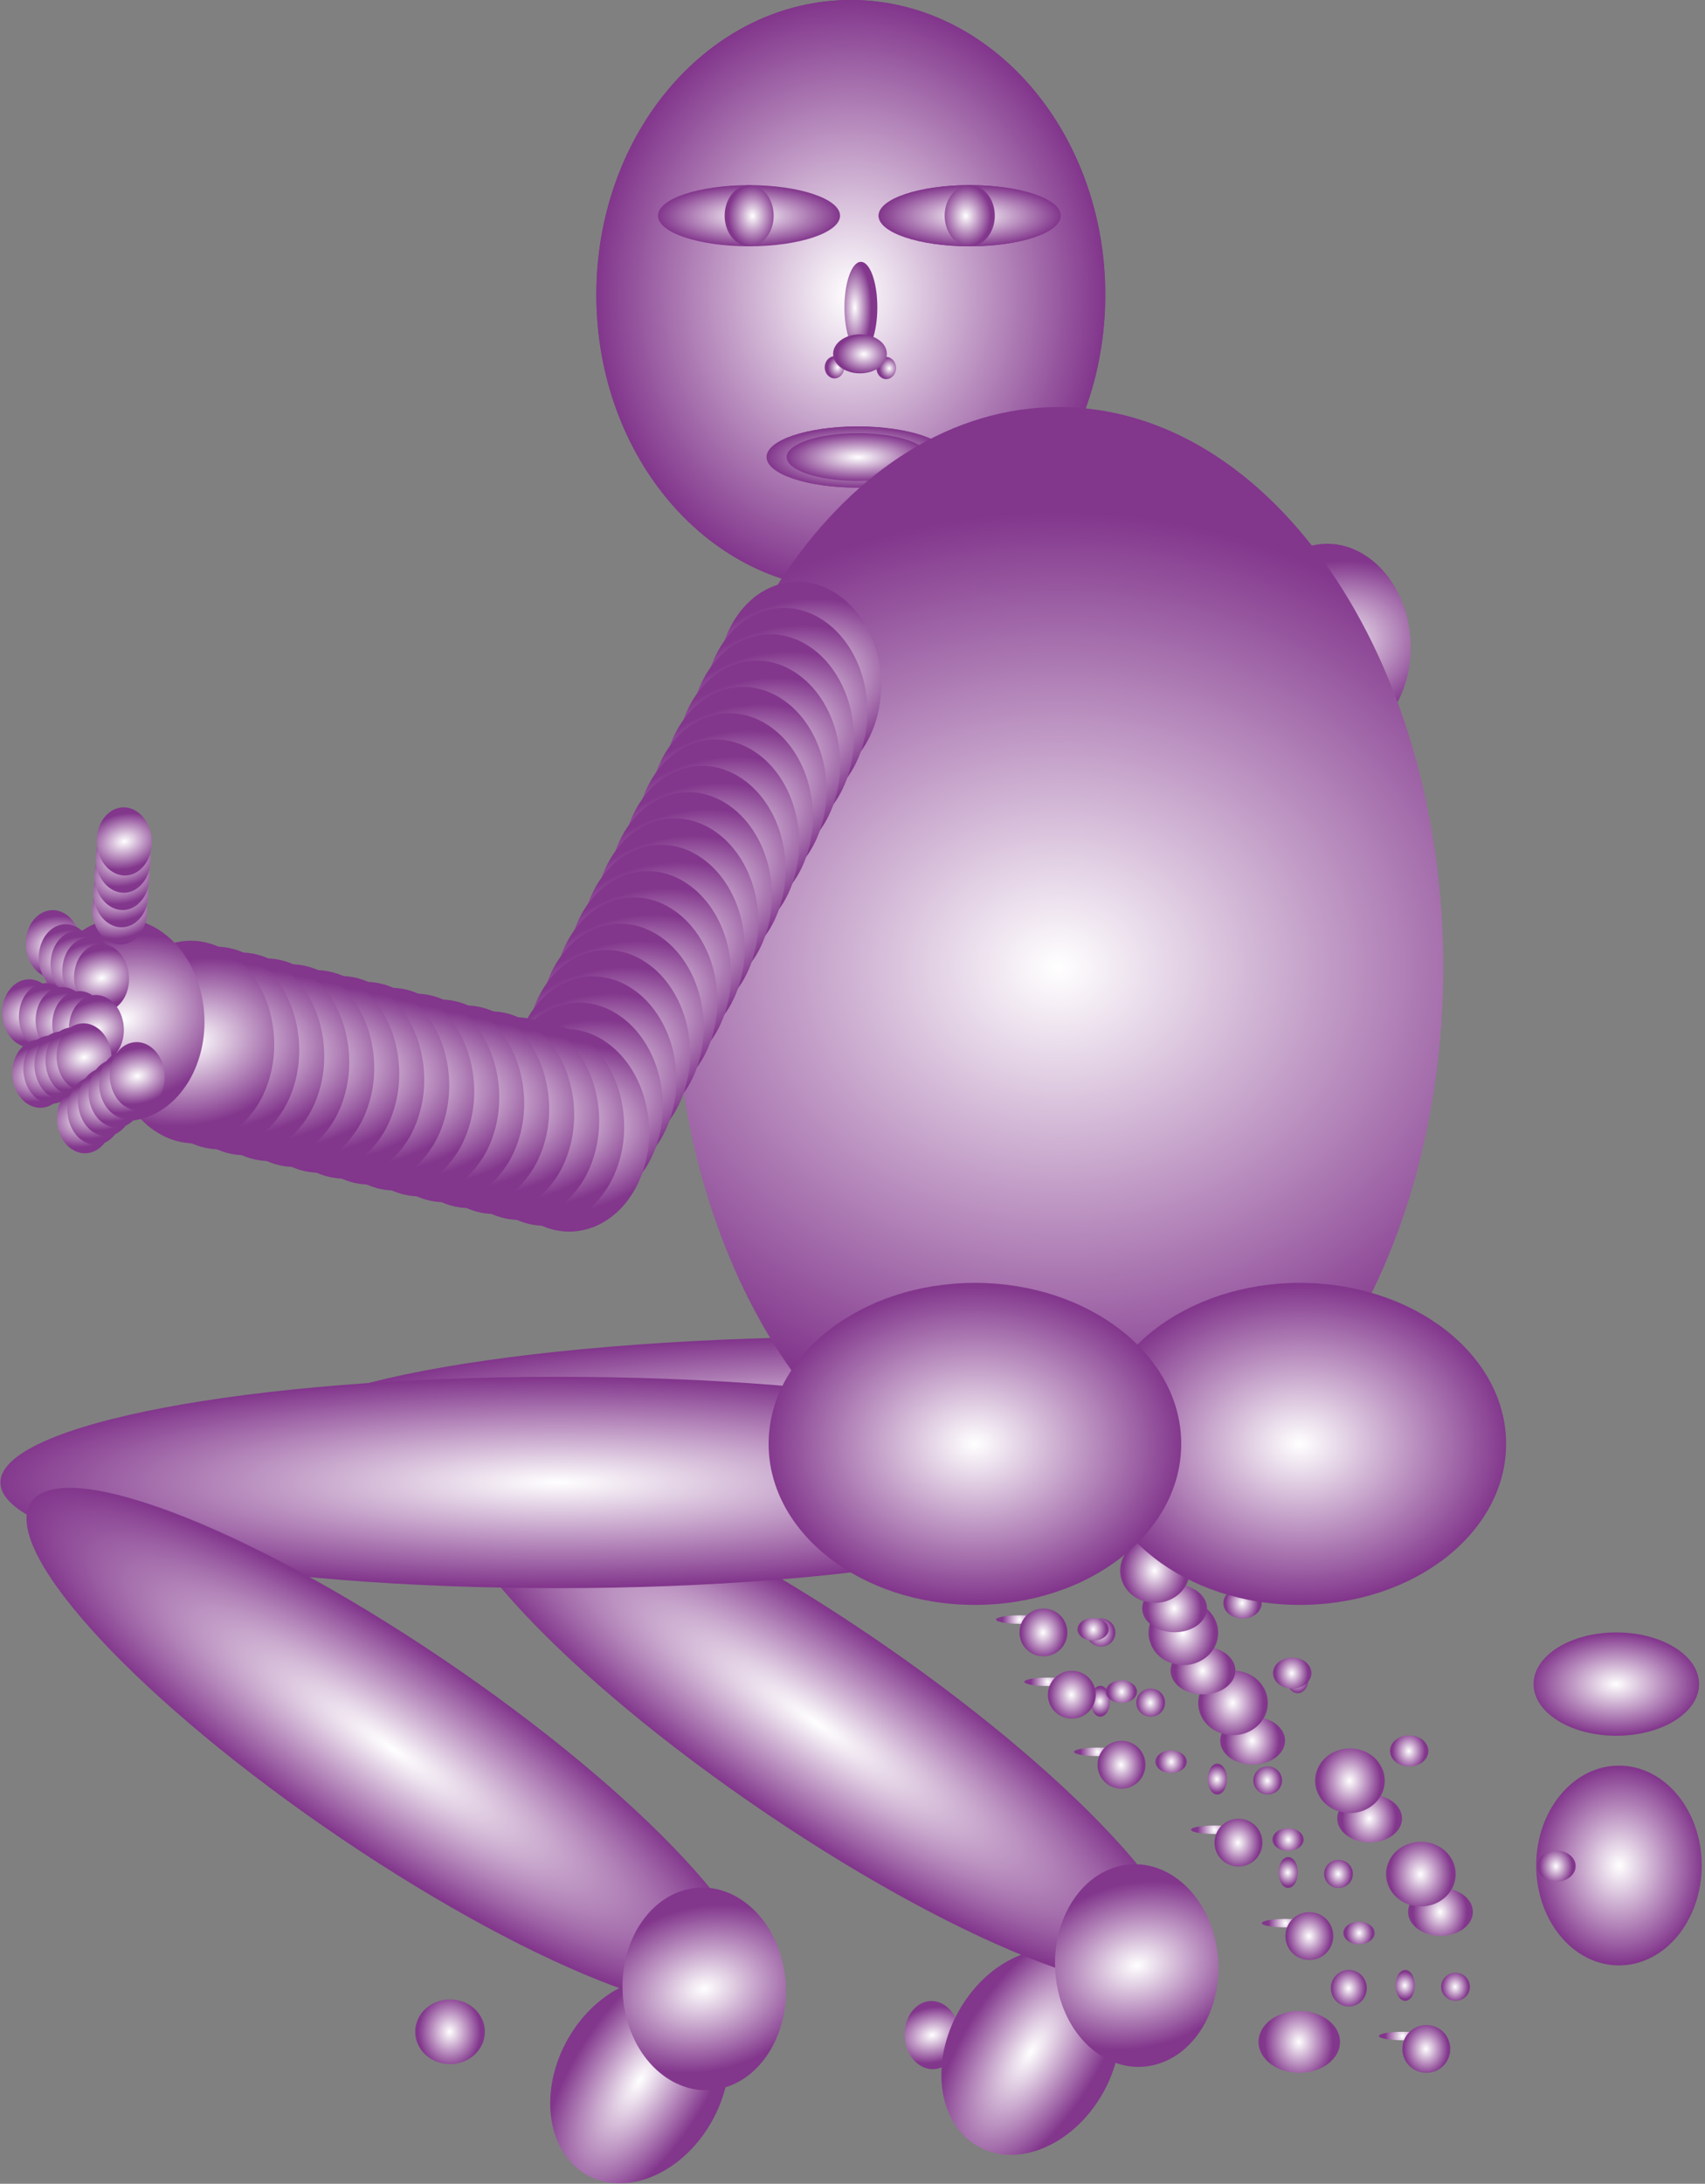 <svg width="446" height="571" viewBox="0 0 446 571" fill="none" xmlns="http://www.w3.org/2000/svg">
<rect x="0" y="0" width="446" height="571" fill="#808080" stroke="none"/>
<path d="M422.805 453.852C434.758 453.852 444.448 447.805 444.448 440.345C444.448 432.886 434.758 426.839 422.805 426.839C410.852 426.839 401.162 432.886 401.162 440.345C401.162 447.805 410.852 453.852 422.805 453.852Z" fill="url(#paint0_radial)"/>
<path d="M236.777 533.731C237.59 538.566 241.384 541.781 245.268 540.889C249.153 539.998 251.664 535.351 250.851 530.516C250.038 525.681 246.244 522.466 242.36 523.358C238.475 524.249 235.982 528.882 236.777 533.731Z" fill="url(#paint1_radial)"/>
<path d="M254.645 560.487C264.563 567.241 279.323 562 287.615 548.777C295.908 535.554 294.589 519.346 284.671 512.593C274.752 505.839 259.992 511.08 251.7 524.303C243.407 537.526 244.726 553.721 254.645 560.487Z" fill="url(#paint2_radial)"/>
<path d="M152.318 567.943C162.236 574.696 176.996 569.456 185.288 556.233C193.581 543.01 192.262 526.802 182.344 520.048C172.425 513.295 157.665 518.536 149.373 531.759C141.08 544.982 142.399 561.19 152.318 567.943Z" fill="url(#paint3_radial)"/>
<path d="M118.227 386.116C110.928 399.109 147.801 438.576 200.591 474.261C253.38 509.945 302.068 528.341 309.367 515.348C316.666 502.355 279.793 462.888 227.003 427.203C174.214 391.519 125.507 373.123 118.227 386.116Z" fill="url(#paint4_radial)"/>
<path d="M227.473 403.85C314.359 403.85 384.794 391.677 384.794 376.661C384.794 361.645 314.359 349.472 227.473 349.472C140.587 349.472 70.153 361.645 70.153 376.661C70.153 391.677 140.587 403.85 227.473 403.85Z" fill="url(#paint5_radial)"/>
<path d="M145.94 415.263C226.48 415.263 291.771 402.891 291.771 387.629C291.771 372.367 226.48 359.994 145.94 359.994C65.4 359.994 0.11 372.367 0.11 387.629C0.11 402.891 65.4 415.263 145.94 415.263Z" fill="url(#paint6_radial)"/>
<path d="M7.86 393.234C0.561 406.227 37.055 445.437 89.375 480.798C141.695 516.158 190.004 534.298 197.302 521.304C204.601 508.311 168.107 469.101 115.788 433.741C63.468 398.38 15.159 380.254 7.86 393.234Z" fill="url(#paint7_radial)"/>
<path d="M326.711 173.453C329.096 187.838 340.405 197.373 351.967 194.726C363.53 192.079 370.973 178.275 368.57 163.89C366.167 149.506 354.876 139.97 343.314 142.617C331.769 145.251 324.326 159.068 326.711 173.453Z" fill="url(#paint8_radial)"/>
<path d="M117.721 539.714C122.75 539.714 126.826 535.929 126.826 531.259C126.826 526.589 122.75 522.804 117.721 522.804C112.692 522.804 108.615 526.589 108.615 531.259C108.615 535.929 112.692 539.714 117.721 539.714Z" fill="url(#paint9_radial)"/>
<path d="M222.577 154.165C259.335 154.165 289.133 119.654 289.133 77.083C289.133 34.511 259.335 0 222.577 0C185.819 0 156.021 34.511 156.021 77.083C156.021 119.654 185.819 154.165 222.577 154.165Z" fill="url(#paint10_radial)"/>
<path d="M222.541 154.165C259.299 154.165 289.097 119.654 289.097 77.083C289.097 34.511 259.299 0 222.541 0C185.783 0 155.985 34.511 155.985 77.083C155.985 119.654 185.783 154.165 222.541 154.165Z" fill="url(#paint11_radial)"/>
<path d="M253.669 64.4C266.82 64.4 277.48 60.82 277.48 56.404C277.48 51.988 266.82 48.408 253.669 48.408C240.518 48.408 229.858 51.988 229.858 56.404C229.858 60.82 240.518 64.4 253.669 64.4Z" fill="url(#paint12_radial)"/>
<path d="M253.633 64.4C266.783 64.4 277.444 60.82 277.444 56.404C277.444 51.988 266.783 48.408 253.633 48.408C240.482 48.408 229.822 51.988 229.822 56.404C229.822 60.82 240.482 64.4 253.633 64.4Z" fill="url(#paint13_radial)"/>
<path d="M253.669 64.4C257.291 64.4 260.227 60.82 260.227 56.404C260.227 51.988 257.291 48.408 253.669 48.408C250.047 48.408 247.111 51.988 247.111 56.404C247.111 60.82 250.047 64.4 253.669 64.4Z" fill="url(#paint14_radial)"/>
<path d="M224.366 127.503C237.516 127.503 248.177 123.923 248.177 119.507C248.177 115.091 237.516 111.511 224.366 111.511C211.215 111.511 200.554 115.091 200.554 119.507C200.554 123.923 211.215 127.503 224.366 127.503Z" fill="url(#paint15_radial)"/>
<path d="M224.348 127.503C237.498 127.503 248.159 123.923 248.159 119.507C248.159 115.091 237.498 111.511 224.348 111.511C211.197 111.511 200.536 115.091 200.536 119.507C200.536 123.923 211.197 127.503 224.348 127.503Z" fill="url(#paint16_radial)"/>
<path d="M224.366 125.747C234.633 125.747 242.956 122.954 242.956 119.507C242.956 116.061 234.633 113.267 224.366 113.267C214.099 113.267 205.776 116.061 205.776 119.507C205.776 122.954 214.099 125.747 224.366 125.747Z" fill="url(#paint17_radial)"/>
<path d="M218.295 98.937C219.712 98.937 220.861 97.642 220.861 96.046C220.861 94.45 219.712 93.156 218.295 93.156C216.879 93.156 215.73 94.45 215.73 96.046C215.73 97.642 216.879 98.937 218.295 98.937Z" fill="url(#paint18_radial)"/>
<path d="M231.827 99.126C233.244 99.126 234.392 97.832 234.392 96.235C234.392 94.639 233.244 93.345 231.827 93.345C230.41 93.345 229.262 94.639 229.262 96.235C229.262 97.832 230.41 99.126 231.827 99.126Z" fill="url(#paint19_radial)"/>
<path d="M225.197 92.264C227.571 92.264 229.496 86.937 229.496 80.365C229.496 73.793 227.571 68.466 225.197 68.466C222.822 68.466 220.897 73.793 220.897 80.365C220.897 86.937 222.822 92.264 225.197 92.264Z" fill="url(#paint20_radial)"/>
<path d="M224.962 97.626C228.843 97.626 231.99 95.341 231.99 92.521C231.99 89.701 228.843 87.415 224.962 87.415C221.08 87.415 217.934 89.701 217.934 92.521C217.934 95.341 221.08 97.626 224.962 97.626Z" fill="url(#paint21_radial)"/>
<path d="M195.929 64.4C209.08 64.4 219.741 60.82 219.741 56.404C219.741 51.988 209.08 48.408 195.929 48.408C182.779 48.408 172.118 51.988 172.118 56.404C172.118 60.82 182.779 64.4 195.929 64.4Z" fill="url(#paint22_radial)"/>
<path d="M195.966 64.4C199.508 64.4 202.379 60.82 202.379 56.404C202.379 51.988 199.508 48.408 195.966 48.408C192.424 48.408 189.552 51.988 189.552 56.404C189.552 60.82 192.424 64.4 195.966 64.4Z" fill="url(#paint23_radial)"/>
<path d="M276.92 399.42C332.486 399.42 377.531 333.833 377.531 252.926C377.531 172.02 332.486 106.433 276.92 106.433C221.355 106.433 176.31 172.02 176.31 252.926C176.31 333.833 221.355 399.42 276.92 399.42Z" fill="url(#paint24_radial)"/>
<path d="M188.197 183.367C190.582 197.752 201.891 207.287 213.454 204.64C225.016 201.993 232.441 188.189 230.056 173.804C227.672 159.42 216.362 149.884 204.8 152.531C193.238 155.165 185.812 168.982 188.197 183.367Z" fill="url(#paint25_radial)"/>
<path d="M184.62 190.242C187.005 204.626 198.314 214.162 209.877 211.515C221.439 208.868 228.882 195.064 226.479 180.679C224.077 166.294 212.785 156.759 201.223 159.406C189.679 162.053 182.235 175.857 184.62 190.242Z" fill="url(#paint26_radial)"/>
<path d="M181.061 197.13C183.446 211.515 194.755 221.051 206.317 218.403C217.88 215.756 225.323 201.952 222.92 187.568C220.518 173.183 209.226 163.647 197.664 166.294C186.101 168.928 178.658 182.732 181.061 197.13Z" fill="url(#paint27_radial)"/>
<path d="M177.484 204.005C179.868 218.39 191.178 227.926 202.74 225.278C214.303 222.631 221.728 208.827 219.343 194.442C216.959 180.058 205.649 170.522 194.087 173.169C182.524 175.803 175.099 189.621 177.484 204.005Z" fill="url(#paint28_radial)"/>
<path d="M173.925 210.894C176.31 225.278 187.619 234.814 199.181 232.167C210.744 229.519 218.169 215.715 215.784 201.331C213.4 186.946 202.09 177.41 190.528 180.058C178.965 182.692 171.522 196.495 173.925 210.894Z" fill="url(#paint29_radial)"/>
<path d="M170.348 217.768C172.732 232.153 184.042 241.689 195.604 239.042C207.167 236.394 214.592 222.59 212.207 208.206C209.822 193.821 198.513 184.285 186.951 186.933C175.388 189.567 167.963 203.37 170.348 217.768Z" fill="url(#paint30_radial)"/>
<path d="M166.77 224.643C169.155 239.028 180.465 248.564 192.027 245.916C203.589 243.269 211.015 229.465 208.63 215.081C206.245 200.683 194.936 191.16 183.373 193.808C171.829 196.441 164.386 210.259 166.77 224.643Z" fill="url(#paint31_radial)"/>
<path d="M163.211 231.532C165.596 245.916 176.906 255.452 188.468 252.805C200.03 250.158 207.456 236.354 205.071 221.969C202.686 207.584 191.377 198.049 179.814 200.696C168.252 203.33 160.827 217.134 163.211 231.532Z" fill="url(#paint32_radial)"/>
<path d="M159.634 238.407C162.019 252.791 173.329 262.327 184.891 259.68C196.453 257.032 203.879 243.229 201.494 228.844C199.109 214.459 187.8 204.924 176.237 207.571C164.693 210.205 157.25 224.022 159.634 238.407Z" fill="url(#paint33_radial)"/>
<path d="M156.075 245.282C158.46 259.666 169.77 269.202 181.332 266.555C192.894 263.907 200.32 250.104 197.935 235.719C195.55 221.334 184.241 211.799 172.678 214.446C161.116 217.093 153.672 230.897 156.075 245.282Z" fill="url(#paint34_radial)"/>
<path d="M152.498 252.17C154.883 266.555 166.192 276.09 177.755 273.443C189.317 270.796 196.761 256.992 194.358 242.607C191.955 228.223 180.664 218.687 169.101 221.334C157.539 223.968 150.114 237.772 152.498 252.17Z" fill="url(#paint35_radial)"/>
<path d="M148.939 259.045C151.324 273.43 162.633 282.965 174.196 280.318C185.758 277.671 193.183 263.867 190.799 249.482C188.414 235.098 177.105 225.562 165.542 228.209C153.98 230.843 146.537 244.66 148.939 259.045Z" fill="url(#paint36_radial)"/>
<path d="M145.362 265.92C147.747 280.304 159.056 289.84 170.619 287.193C182.181 284.546 189.624 270.742 187.222 256.357C184.819 241.973 173.527 232.437 161.965 235.084C150.403 237.731 142.977 251.535 145.362 265.92Z" fill="url(#paint37_radial)"/>
<path d="M141.785 272.808C144.17 287.193 155.479 296.729 167.042 294.081C178.604 291.434 186.029 277.63 183.645 263.246C181.26 248.861 169.95 239.325 158.388 241.972C146.844 244.606 139.4 258.41 141.785 272.808Z" fill="url(#paint38_radial)"/>
<path d="M138.226 279.683C140.611 294.068 151.92 303.604 163.483 300.956C175.045 298.309 182.47 284.505 180.085 270.12C177.701 255.722 166.391 246.2 154.829 248.847C143.266 251.481 135.841 265.299 138.226 279.683Z" fill="url(#paint39_radial)"/>
<path d="M134.649 286.572C137.034 300.956 148.343 310.492 159.905 307.845C171.468 305.197 178.893 291.393 176.508 277.009C174.123 262.624 162.814 253.088 151.252 255.736C139.689 258.37 132.264 272.173 134.649 286.572Z" fill="url(#paint40_radial)"/>
<path d="M131.09 293.447C133.474 307.831 144.784 317.367 156.346 314.72C167.909 312.072 175.334 298.268 172.949 283.884C170.564 269.499 159.255 259.963 147.693 262.611C136.13 265.245 128.687 279.048 131.09 293.447Z" fill="url(#paint41_radial)"/>
<path d="M127.513 300.321C129.897 314.706 141.207 324.242 152.769 321.594C164.332 318.947 171.757 305.143 169.372 290.759C166.987 276.374 155.678 266.838 144.116 269.486C132.553 272.133 125.128 285.937 127.513 300.321Z" fill="url(#paint42_radial)"/>
<path d="M120.973 298.782C123.357 313.166 134.667 322.702 146.229 320.055C157.792 317.407 165.217 303.604 162.832 289.219C160.447 274.834 149.138 265.299 137.575 267.946C126.013 270.593 118.588 284.397 120.973 298.782Z" fill="url(#paint43_radial)"/>
<path d="M114.433 297.255C116.817 311.654 128.127 321.176 139.689 318.528C151.252 315.881 158.677 302.077 156.292 287.693C153.907 273.295 142.598 263.772 131.035 266.42C119.473 269.053 112.048 282.857 114.433 297.255Z" fill="url(#paint44_radial)"/>
<path d="M107.893 295.716C110.278 310.1 121.587 319.636 133.149 316.989C144.712 314.341 152.137 300.538 149.752 286.153C147.367 271.768 136.058 262.233 124.496 264.88C112.951 267.514 105.508 281.317 107.893 295.716Z" fill="url(#paint45_radial)"/>
<path d="M101.353 294.176C103.738 308.561 115.047 318.096 126.609 315.449C138.172 312.802 145.597 298.998 143.212 284.613C140.827 270.228 129.518 260.693 117.956 263.34C106.411 265.974 98.968 279.778 101.353 294.176Z" fill="url(#paint46_radial)"/>
<path d="M94.813 292.636C97.198 307.021 108.507 316.556 120.069 313.909C131.632 311.262 139.075 297.458 136.672 283.073C134.269 268.689 122.978 259.153 111.416 261.8C99.871 264.434 92.428 278.238 94.813 292.636Z" fill="url(#paint47_radial)"/>
<path d="M88.291 291.096C90.676 305.481 101.985 315.017 113.547 312.369C125.11 309.722 132.553 295.918 130.15 281.534C127.747 267.149 116.456 257.613 104.894 260.261C93.331 262.894 85.888 276.712 88.291 291.096Z" fill="url(#paint48_radial)"/>
<path d="M81.751 289.557C84.136 303.941 95.445 313.477 107.008 310.83C118.57 308.182 125.995 294.378 123.61 279.994C121.226 265.609 109.916 256.074 98.354 258.721C86.791 261.355 79.348 275.172 81.751 289.557Z" fill="url(#paint49_radial)"/>
<path d="M75.211 288.017C77.596 302.401 88.905 311.937 100.468 309.29C112.03 306.643 119.455 292.839 117.07 278.454C114.686 264.069 103.376 254.534 91.814 257.181C80.251 259.815 72.808 273.632 75.211 288.017Z" fill="url(#paint50_radial)"/>
<path d="M68.671 286.477C71.056 300.862 82.365 310.397 93.928 307.75C105.49 305.103 112.915 291.299 110.53 276.914C108.146 262.53 96.836 252.994 85.274 255.641C73.712 258.289 66.268 272.092 68.671 286.477Z" fill="url(#paint51_radial)"/>
<path d="M62.131 284.937C64.516 299.322 75.825 308.858 87.388 306.21C98.95 303.563 106.375 289.759 103.99 275.375C101.606 260.99 90.296 251.454 78.734 254.102C67.171 256.749 59.746 270.553 62.131 284.937Z" fill="url(#paint52_radial)"/>
<path d="M55.591 283.411C57.976 297.796 69.285 307.331 80.848 304.684C92.41 302.037 99.835 288.233 97.451 273.848C95.066 259.464 83.756 249.928 72.194 252.575C60.632 255.209 53.206 269.013 55.591 283.411Z" fill="url(#paint53_radial)"/>
<path d="M49.051 281.871C51.436 296.256 62.745 305.792 74.308 303.144C85.87 300.497 93.295 286.693 90.91 272.309C88.526 257.924 77.216 248.388 65.654 251.035C54.092 253.669 46.666 267.473 49.051 281.871Z" fill="url(#paint54_radial)"/>
<path d="M42.511 280.332C44.896 294.716 56.205 304.252 67.768 301.605C79.33 298.957 86.773 285.153 84.371 270.769C81.968 256.384 70.676 246.848 59.114 249.496C47.552 252.13 40.126 265.933 42.511 280.332Z" fill="url(#paint55_radial)"/>
<path d="M35.971 278.792C38.356 293.176 49.665 302.712 61.228 300.065C72.79 297.417 80.215 283.614 77.831 269.229C75.446 254.844 64.136 245.309 52.574 247.956C41.012 250.59 33.586 264.394 35.971 278.792Z" fill="url(#paint56_radial)"/>
<path d="M29.431 277.252C31.816 291.637 43.125 301.172 54.688 298.525C66.25 295.878 73.675 282.074 71.291 267.689C68.906 253.305 57.596 243.769 46.034 246.416C34.472 249.05 27.046 262.867 29.431 277.252Z" fill="url(#paint57_radial)"/>
<path d="M11.184 271.417C13.569 285.802 24.878 295.337 36.441 292.69C48.003 290.043 55.428 276.239 53.044 261.854C50.659 247.47 39.35 237.934 27.787 240.581C16.225 243.215 8.8 257.019 11.184 271.417Z" fill="url(#paint58_radial)"/>
<path d="M276.414 518.725C278.799 533.109 290.109 542.645 301.671 539.998C313.233 537.35 320.677 523.547 318.274 509.162C315.871 494.777 304.58 485.242 293.017 487.889C281.455 490.536 274.03 504.34 276.414 518.725Z" fill="url(#paint59_radial)"/>
<path d="M163.284 524.83C165.669 539.214 176.978 548.75 188.54 546.103C200.103 543.456 207.528 529.652 205.143 515.267C202.758 500.882 191.449 491.347 179.887 493.994C168.324 496.641 160.881 510.445 163.284 524.83Z" fill="url(#paint60_radial)"/>
<path d="M24.282 239.676C25.095 244.512 28.889 247.726 32.773 246.835C36.658 245.943 39.169 241.297 38.356 236.462C37.543 231.626 33.749 228.412 29.865 229.303C25.98 230.195 23.487 234.841 24.282 239.676Z" fill="url(#paint61_radial)"/>
<path d="M24.59 235.165C25.402 240.001 29.196 243.215 33.081 242.324C36.965 241.432 39.476 236.786 38.663 231.951C37.85 227.115 34.056 223.901 30.172 224.792C26.27 225.683 23.776 230.316 24.59 235.165Z" fill="url(#paint62_radial)"/>
<path d="M24.878 230.654C25.692 235.489 29.485 238.704 33.37 237.812C37.254 236.921 39.765 232.275 38.952 227.439C38.139 222.604 34.345 219.389 30.461 220.281C26.577 221.159 24.084 225.805 24.878 230.654Z" fill="url(#paint63_radial)"/>
<path d="M25.167 226.129C25.98 230.965 29.774 234.179 33.659 233.288C37.543 232.396 40.054 227.75 39.241 222.915C38.428 218.079 34.634 214.865 30.75 215.756C26.866 216.647 24.372 221.294 25.167 226.129Z" fill="url(#paint64_radial)"/>
<path d="M25.475 221.618C26.288 226.453 30.082 229.668 33.966 228.776C37.85 227.885 40.361 223.239 39.548 218.403C38.735 213.568 34.941 210.353 31.057 211.245C27.173 212.136 24.662 216.783 25.475 221.618Z" fill="url(#paint65_radial)"/>
<path d="M6.903 248.496C7.716 253.332 11.51 256.546 15.394 255.655C19.278 254.763 21.789 250.117 20.976 245.282C20.163 240.446 16.369 237.232 12.485 238.123C8.601 239.015 6.09 243.661 6.903 248.496Z" fill="url(#paint66_radial)"/>
<path d="M10.299 252.17C11.112 257.005 14.906 260.22 18.79 259.329C22.674 258.437 25.186 253.791 24.373 248.955C23.56 244.12 19.766 240.905 15.882 241.797C11.997 242.688 9.504 247.335 10.299 252.17Z" fill="url(#paint67_radial)"/>
<path d="M13.388 253.899C14.201 258.734 17.995 261.949 21.88 261.057C25.764 260.166 28.275 255.52 27.462 250.684C26.649 245.849 22.855 242.634 18.971 243.526C15.087 244.404 12.575 249.05 13.388 253.899Z" fill="url(#paint68_radial)"/>
<path d="M16.46 255.614C17.273 260.45 21.067 263.664 24.951 262.773C28.835 261.881 31.346 257.235 30.533 252.4C29.72 247.564 25.926 244.35 22.042 245.241C18.158 246.133 15.665 250.779 16.46 255.614Z" fill="url(#paint69_radial)"/>
<path d="M19.531 257.343C20.344 262.179 24.138 265.393 28.022 264.502C31.906 263.61 34.417 258.964 33.605 254.129C32.791 249.293 28.998 246.079 25.113 246.97C21.229 247.848 18.736 252.494 19.531 257.343Z" fill="url(#paint70_radial)"/>
<path d="M0.742 266.582C1.555 271.417 5.349 274.632 9.233 273.74C13.117 272.849 15.629 268.203 14.816 263.367C14.003 258.532 10.209 255.317 6.324 256.209C2.44 257.1 -0.071 261.746 0.742 266.582Z" fill="url(#paint71_radial)"/>
<path d="M5.096 267.608C5.909 272.444 9.703 275.658 13.587 274.767C17.471 273.875 19.983 269.229 19.169 264.394C18.357 259.558 14.563 256.344 10.678 257.235C6.794 258.126 4.301 262.773 5.096 267.608Z" fill="url(#paint72_radial)"/>
<path d="M9.468 268.635C10.281 273.47 14.075 276.685 17.959 275.793C21.843 274.902 24.355 270.256 23.541 265.42C22.729 260.585 18.935 257.37 15.05 258.262C11.148 259.153 8.655 263.799 9.468 268.635Z" fill="url(#paint73_radial)"/>
<path d="M13.822 269.661C14.635 274.497 18.429 277.711 22.313 276.82C26.197 275.928 28.709 271.282 27.896 266.447C27.083 261.611 23.289 258.397 19.404 259.288C15.52 260.18 13.009 264.826 13.822 269.661Z" fill="url(#paint74_radial)"/>
<path d="M18.176 270.688C18.989 275.523 22.783 278.738 26.667 277.846C30.551 276.955 33.063 272.309 32.25 267.473C31.437 262.638 27.643 259.423 23.758 260.315C19.874 261.206 17.381 265.852 18.176 270.688Z" fill="url(#paint75_radial)"/>
<path d="M3.362 282.358C4.175 287.193 7.969 290.408 11.853 289.516C15.737 288.625 18.248 283.978 17.435 279.143C16.622 274.308 12.828 271.093 8.944 271.984C5.06 272.876 2.567 277.522 3.362 282.358Z" fill="url(#paint76_radial)"/>
<path d="M6.27 281.29C7.083 286.126 10.877 289.34 14.761 288.449C18.646 287.558 21.157 282.911 20.344 278.076C19.531 273.241 15.737 270.026 11.853 270.917C7.95 271.809 5.457 276.455 6.27 281.29Z" fill="url(#paint77_radial)"/>
<path d="M9.161 280.223C9.974 285.059 13.768 288.273 17.652 287.382C21.536 286.491 24.047 281.844 23.234 277.009C22.422 272.173 18.628 268.959 14.743 269.85C10.859 270.742 8.366 275.388 9.161 280.223Z" fill="url(#paint78_radial)"/>
<path d="M12.052 279.156C12.864 283.992 16.658 287.206 20.543 286.315C24.427 285.424 26.938 280.777 26.125 275.942C25.312 271.106 21.518 267.892 17.634 268.783C13.75 269.675 11.257 274.321 12.052 279.156Z" fill="url(#paint79_radial)"/>
<path d="M14.96 278.089C15.773 282.925 19.567 286.139 23.451 285.248C27.335 284.357 29.847 279.71 29.034 274.875C28.221 270.039 24.427 266.825 20.543 267.716C16.658 268.608 14.147 273.254 14.96 278.089Z" fill="url(#paint80_radial)"/>
<path d="M15.032 294.257C15.845 299.092 19.639 302.307 23.523 301.415C27.408 300.524 29.919 295.878 29.106 291.042C28.293 286.207 24.499 282.992 20.615 283.884C16.712 284.762 14.219 289.408 15.032 294.257Z" fill="url(#paint81_radial)"/>
<path d="M17.797 292.001C18.61 296.837 22.403 300.051 26.288 299.16C30.172 298.268 32.683 293.622 31.87 288.787C31.057 283.951 27.263 280.737 23.379 281.628C19.495 282.52 16.984 287.166 17.797 292.001Z" fill="url(#paint82_radial)"/>
<path d="M20.561 289.746C21.374 294.581 25.168 297.796 29.052 296.904C32.936 296.013 35.447 291.367 34.634 286.531C33.821 281.696 30.027 278.481 26.143 279.373C22.259 280.264 19.748 284.91 20.561 289.746Z" fill="url(#paint83_radial)"/>
<path d="M23.325 287.504C24.138 292.339 27.932 295.554 31.816 294.662C35.7 293.771 38.211 289.124 37.398 284.289C36.585 279.454 32.791 276.239 28.907 277.13C25.023 278.022 22.53 282.668 23.325 287.504Z" fill="url(#paint84_radial)"/>
<path d="M26.089 285.248C26.902 290.083 30.696 293.298 34.58 292.407C38.464 291.515 40.975 286.869 40.163 282.033C39.349 277.198 35.556 273.983 31.671 274.875C27.787 275.766 25.294 280.413 26.089 285.248Z" fill="url(#paint85_radial)"/>
<path d="M28.871 283.006C29.684 287.841 33.478 291.056 37.362 290.164C41.246 289.273 43.758 284.627 42.945 279.791C42.132 274.956 38.338 271.741 34.454 272.633C30.551 273.524 28.058 278.157 28.871 283.006Z" fill="url(#paint86_radial)"/>
<path d="M423.492 513.903C435.445 513.903 445.135 502.208 445.135 487.781C445.135 473.354 435.445 461.659 423.492 461.659C411.538 461.659 401.848 473.354 401.848 487.781C401.848 502.208 411.538 513.903 423.492 513.903Z" fill="url(#paint87_radial)"/>
<path d="M366.944 533.474C370.406 533.474 373.213 532.978 373.213 532.366C373.213 531.755 370.406 531.259 366.944 531.259C363.482 531.259 360.675 531.755 360.675 532.366C360.675 532.978 363.482 533.474 366.944 533.474Z" fill="url(#paint88_radial)"/>
<path d="M380.747 523.168C382.822 523.168 384.505 521.524 384.505 519.495C384.505 517.466 382.822 515.821 380.747 515.821C378.671 515.821 376.989 517.466 376.989 519.495C376.989 521.524 378.671 523.168 380.747 523.168Z" fill="url(#paint89_radial)"/>
<path d="M367.577 523.182C368.963 523.182 370.088 521.368 370.088 519.13C370.088 516.892 368.963 515.078 367.577 515.078C366.19 515.078 365.065 516.892 365.065 519.13C365.065 521.368 366.19 523.182 367.577 523.182Z" fill="url(#paint90_radial)"/>
<path d="M352.834 524.641C355.429 524.641 357.532 522.5 357.532 519.859C357.532 517.219 355.429 515.078 352.834 515.078C350.24 515.078 348.137 517.219 348.137 519.859C348.137 522.5 350.24 524.641 352.834 524.641Z" fill="url(#paint91_radial)"/>
<path d="M373.105 541.997C376.567 541.997 379.374 539.197 379.374 535.743C379.374 532.289 376.567 529.49 373.105 529.49C369.643 529.49 366.836 532.289 366.836 535.743C366.836 539.197 369.643 541.997 373.105 541.997Z" fill="url(#paint92_radial)"/>
<path d="M376.808 506.164C381.488 506.164 385.282 503.364 385.282 499.91C385.282 496.456 381.488 493.656 376.808 493.656C372.129 493.656 368.335 496.456 368.335 499.91C368.335 503.364 372.129 506.164 376.808 506.164Z" fill="url(#paint93_radial)"/>
<path d="M407.142 491.995C409.915 491.995 412.164 490.181 412.164 487.943C412.164 485.705 409.915 483.891 407.142 483.891C404.368 483.891 402.119 485.705 402.119 487.943C402.119 490.181 404.368 491.995 407.142 491.995Z" fill="url(#paint94_radial)"/>
<path d="M355.49 508.379C357.745 508.379 359.573 507.06 359.573 505.434C359.573 503.808 357.745 502.49 355.49 502.49C353.235 502.49 351.407 503.808 351.407 505.434C351.407 507.06 353.235 508.379 355.49 508.379Z" fill="url(#paint95_radial)"/>
<path d="M336.34 503.962C339.802 503.962 342.609 503.466 342.609 502.854C342.609 502.243 339.802 501.747 336.34 501.747C332.878 501.747 330.071 502.243 330.071 502.854C330.071 503.466 332.878 503.962 336.34 503.962Z" fill="url(#paint96_radial)"/>
<path d="M350.143 493.656C352.218 493.656 353.9 492.011 353.9 489.982C353.9 487.953 352.218 486.309 350.143 486.309C348.067 486.309 346.385 487.953 346.385 489.982C346.385 492.011 348.067 493.656 350.143 493.656Z" fill="url(#paint97_radial)"/>
<path d="M336.972 493.656C338.359 493.656 339.484 491.842 339.484 489.604C339.484 487.366 338.359 485.552 336.972 485.552C335.585 485.552 334.461 487.366 334.461 489.604C334.461 491.842 335.585 493.656 336.972 493.656Z" fill="url(#paint98_radial)"/>
<path d="M358.001 467.17C359.558 467.17 360.82 465.525 360.82 463.496C360.82 461.467 359.558 459.822 358.001 459.822C356.445 459.822 355.183 461.467 355.183 463.496C355.183 465.525 356.445 467.17 358.001 467.17Z" fill="url(#paint99_radial)"/>
<path d="M371.678 498.492C376.706 498.492 380.783 494.706 380.783 490.037C380.783 485.367 376.706 481.581 371.678 481.581C366.649 481.581 362.572 485.367 362.572 490.037C362.572 494.706 366.649 498.492 371.678 498.492Z" fill="url(#paint100_radial)"/>
<path d="M342.501 512.485C345.963 512.485 348.77 509.685 348.77 506.231C348.77 502.777 345.963 499.978 342.501 499.978C339.038 499.978 336.232 502.777 336.232 506.231C336.232 509.685 339.038 512.485 342.501 512.485Z" fill="url(#paint101_radial)"/>
<path d="M358.272 481.743C362.952 481.743 366.745 478.944 366.745 475.49C366.745 472.036 362.952 469.236 358.272 469.236C353.593 469.236 349.799 472.036 349.799 475.49C349.799 478.944 353.593 481.743 358.272 481.743Z" fill="url(#paint102_radial)"/>
<path d="M368.624 461.875C371.398 461.875 373.647 460.061 373.647 457.823C373.647 455.585 371.398 453.771 368.624 453.771C365.851 453.771 363.602 455.585 363.602 457.823C363.602 460.061 365.851 461.875 368.624 461.875Z" fill="url(#paint103_radial)"/>
<path d="M336.936 483.945C339.191 483.945 341.019 482.627 341.019 481.001C341.019 479.374 339.191 478.056 336.936 478.056C334.681 478.056 332.853 479.374 332.853 481.001C332.853 482.627 334.681 483.945 336.936 483.945Z" fill="url(#paint104_radial)"/>
<path d="M317.804 479.542C321.266 479.542 324.073 479.046 324.073 478.434C324.073 477.823 321.266 477.327 317.804 477.327C314.342 477.327 311.535 477.823 311.535 478.434C311.535 479.046 314.342 479.542 317.804 479.542Z" fill="url(#paint105_radial)"/>
<path d="M331.607 469.223C333.682 469.223 335.365 467.578 335.365 465.549C335.365 463.52 333.682 461.875 331.607 461.875C329.531 461.875 327.849 463.52 327.849 465.549C327.849 467.578 329.531 469.223 331.607 469.223Z" fill="url(#paint106_radial)"/>
<path d="M318.437 469.236C319.823 469.236 320.948 467.422 320.948 465.184C320.948 462.946 319.823 461.132 318.437 461.132C317.05 461.132 315.925 462.946 315.925 465.184C315.925 467.422 317.05 469.236 318.437 469.236Z" fill="url(#paint107_radial)"/>
<path d="M339.447 442.736C341.004 442.736 342.266 441.091 342.266 439.062C342.266 437.033 341.004 435.388 339.447 435.388C337.891 435.388 336.629 437.033 336.629 439.062C336.629 441.091 337.891 442.736 339.447 442.736Z" fill="url(#paint108_radial)"/>
<path d="M353.124 474.072C358.152 474.072 362.229 470.286 362.229 465.616C362.229 460.947 358.152 457.161 353.124 457.161C348.095 457.161 344.018 460.947 344.018 465.616C344.018 470.286 348.095 474.072 353.124 474.072Z" fill="url(#paint109_radial)"/>
<path d="M323.965 488.051C327.427 488.051 330.234 485.251 330.234 481.797C330.234 478.344 327.427 475.544 323.965 475.544C320.502 475.544 317.696 478.344 317.696 481.797C317.696 485.251 320.502 488.051 323.965 488.051Z" fill="url(#paint110_radial)"/>
<path d="M327.668 461.389C332.348 461.389 336.141 458.589 336.141 455.135C336.141 451.681 332.348 448.882 327.668 448.882C322.989 448.882 319.195 451.681 319.195 455.135C319.195 458.589 322.989 461.389 327.668 461.389Z" fill="url(#paint111_radial)"/>
<path d="M338.02 441.52C340.794 441.52 343.043 439.706 343.043 437.468C343.043 435.231 340.794 433.416 338.02 433.416C335.246 433.416 332.998 435.231 332.998 437.468C332.998 439.706 335.246 441.52 338.02 441.52Z" fill="url(#paint112_radial)"/>
<path d="M306.332 463.59C308.587 463.59 310.415 462.272 310.415 460.646C310.415 459.02 308.587 457.701 306.332 457.701C304.077 457.701 302.249 459.02 302.249 460.646C302.249 462.272 304.077 463.59 306.332 463.59Z" fill="url(#paint113_radial)"/>
<path d="M287.2 459.174C290.662 459.174 293.469 458.678 293.469 458.066C293.469 457.454 290.662 456.959 287.2 456.959C283.738 456.959 280.931 457.454 280.931 458.066C280.931 458.678 283.738 459.174 287.2 459.174Z" fill="url(#paint114_radial)"/>
<path d="M301.003 448.868C303.078 448.868 304.76 447.223 304.76 445.194C304.76 443.165 303.078 441.52 301.003 441.52C298.927 441.52 297.245 443.165 297.245 445.194C297.245 447.223 298.927 448.868 301.003 448.868Z" fill="url(#paint115_radial)"/>
<path d="M287.832 448.882C289.219 448.882 290.343 447.067 290.343 444.83C290.343 442.592 289.219 440.778 287.832 440.778C286.445 440.778 285.321 442.592 285.321 444.83C285.321 447.067 286.445 448.882 287.832 448.882Z" fill="url(#paint116_radial)"/>
<path d="M308.843 422.381C310.4 422.381 311.662 420.737 311.662 418.708C311.662 416.679 310.4 415.034 308.843 415.034C307.287 415.034 306.025 416.679 306.025 418.708C306.025 420.737 307.287 422.381 308.843 422.381Z" fill="url(#paint117_radial)"/>
<path d="M322.537 453.717C327.566 453.717 331.643 449.931 331.643 445.262C331.643 440.592 327.566 436.807 322.537 436.807C317.509 436.807 313.432 440.592 313.432 445.262C313.432 449.931 317.509 453.717 322.537 453.717Z" fill="url(#paint118_radial)"/>
<path d="M293.361 467.696C296.823 467.696 299.63 464.897 299.63 461.443C299.63 457.989 296.823 455.189 293.361 455.189C289.898 455.189 287.092 457.989 287.092 461.443C287.092 464.897 289.898 467.696 293.361 467.696Z" fill="url(#paint119_radial)"/>
<path d="M314.679 443.06C319.358 443.06 323.152 440.26 323.152 436.807C323.152 433.353 319.358 430.553 314.679 430.553C309.999 430.553 306.206 433.353 306.206 436.807C306.206 440.26 309.999 443.06 314.679 443.06Z" fill="url(#paint120_radial)"/>
<path d="M325.031 423.205C327.804 423.205 330.053 421.391 330.053 419.153C330.053 416.915 327.804 415.101 325.031 415.101C322.257 415.101 320.008 416.915 320.008 419.153C320.008 421.391 322.257 423.205 325.031 423.205Z" fill="url(#paint121_radial)"/>
<path d="M293.342 445.275C295.597 445.275 297.425 443.957 297.425 442.331C297.425 440.705 295.597 439.386 293.342 439.386C291.087 439.386 289.259 440.705 289.259 442.331C289.259 443.957 291.087 445.275 293.342 445.275Z" fill="url(#paint122_radial)"/>
<path d="M274.21 440.859C277.673 440.859 280.479 440.363 280.479 439.751C280.479 439.139 277.673 438.644 274.21 438.644C270.748 438.644 267.941 439.139 267.941 439.751C267.941 440.363 270.748 440.859 274.21 440.859Z" fill="url(#paint123_radial)"/>
<path d="M288.013 430.553C290.088 430.553 291.771 428.908 291.771 426.879C291.771 424.85 290.088 423.205 288.013 423.205C285.938 423.205 284.255 424.85 284.255 426.879C284.255 428.908 285.938 430.553 288.013 430.553Z" fill="url(#paint124_radial)"/>
<path d="M274.843 430.567C276.229 430.567 277.354 428.752 277.354 426.515C277.354 424.277 276.229 422.462 274.843 422.462C273.456 422.462 272.331 424.277 272.331 426.515C272.331 428.752 273.456 430.567 274.843 430.567Z" fill="url(#paint125_radial)"/>
<path d="M295.854 404.066C297.41 404.066 298.672 402.422 298.672 400.393C298.672 398.364 297.41 396.719 295.854 396.719C294.297 396.719 293.035 398.364 293.035 400.393C293.035 402.422 294.297 404.066 295.854 404.066Z" fill="url(#paint126_radial)"/>
<path d="M309.548 435.388C314.577 435.388 318.653 431.603 318.653 426.933C318.653 422.264 314.577 418.478 309.548 418.478C304.519 418.478 300.443 422.264 300.443 426.933C300.443 431.603 304.519 435.388 309.548 435.388Z" fill="url(#paint127_radial)"/>
<path d="M280.371 449.381C283.833 449.381 286.64 446.581 286.64 443.128C286.64 439.674 283.833 436.874 280.371 436.874C276.909 436.874 274.102 439.674 274.102 443.128C274.102 446.581 276.909 449.381 280.371 449.381Z" fill="url(#paint128_radial)"/>
<path d="M307.253 426.785C311.933 426.785 315.727 423.985 315.727 420.531C315.727 417.077 311.933 414.277 307.253 414.277C302.574 414.277 298.78 417.077 298.78 420.531C298.78 423.985 302.574 426.785 307.253 426.785Z" fill="url(#paint129_radial)"/>
<path d="M317.605 406.916C320.379 406.916 322.628 405.102 322.628 402.864C322.628 400.626 320.379 398.812 317.605 398.812C314.832 398.812 312.583 400.626 312.583 402.864C312.583 405.102 314.832 406.916 317.605 406.916Z" fill="url(#paint130_radial)"/>
<path d="M285.935 428.986C288.19 428.986 290.018 427.668 290.018 426.042C290.018 424.416 288.19 423.097 285.935 423.097C283.68 423.097 281.852 424.416 281.852 426.042C281.852 427.668 283.68 428.986 285.935 428.986Z" fill="url(#paint131_radial)"/>
<path d="M266.803 424.583C270.265 424.583 273.072 424.087 273.072 423.475C273.072 422.864 270.265 422.368 266.803 422.368C263.341 422.368 260.534 422.864 260.534 423.475C260.534 424.087 263.341 424.583 266.803 424.583Z" fill="url(#paint132_radial)"/>
<path d="M280.606 414.264C282.681 414.264 284.364 412.619 284.364 410.59C284.364 408.561 282.681 406.916 280.606 406.916C278.53 406.916 276.848 408.561 276.848 410.59C276.848 412.619 278.53 414.264 280.606 414.264Z" fill="url(#paint133_radial)"/>
<path d="M267.417 414.277C268.804 414.277 269.929 412.463 269.929 410.225C269.929 407.988 268.804 406.173 267.417 406.173C266.031 406.173 264.906 407.988 264.906 410.225C264.906 412.463 266.031 414.277 267.417 414.277Z" fill="url(#paint134_radial)"/>
<path d="M288.446 387.777C290.003 387.777 291.265 386.132 291.265 384.103C291.265 382.074 290.003 380.43 288.446 380.43C286.89 380.43 285.628 382.074 285.628 384.103C285.628 386.132 286.89 387.777 288.446 387.777Z" fill="url(#paint135_radial)"/>
<path d="M302.123 419.113C307.151 419.113 311.228 415.327 311.228 410.658C311.228 405.988 307.151 402.202 302.123 402.202C297.094 402.202 293.017 405.988 293.017 410.658C293.017 415.327 297.094 419.113 302.123 419.113Z" fill="url(#paint136_radial)"/>
<path d="M272.946 433.092C276.408 433.092 279.215 430.292 279.215 426.839C279.215 423.385 276.408 420.585 272.946 420.585C269.483 420.585 266.677 423.385 266.677 426.839C266.677 430.292 269.483 433.092 272.946 433.092Z" fill="url(#paint137_radial)"/>
<path d="M339.863 541.997C345.75 541.997 350.522 538.375 350.522 533.906C350.522 529.438 345.75 525.816 339.863 525.816C333.976 525.816 329.204 529.438 329.204 533.906C329.204 538.375 333.976 541.997 339.863 541.997Z" fill="url(#paint138_radial)"/>
<path d="M340.008 419.64C369.811 419.64 393.971 400.791 393.971 377.539C393.971 354.288 369.811 335.439 340.008 335.439C310.204 335.439 286.044 354.288 286.044 377.539C286.044 400.791 310.204 419.64 340.008 419.64Z" fill="url(#paint139_radial)"/>
<path d="M255.024 419.64C284.827 419.64 308.988 400.791 308.988 377.539C308.988 354.288 284.827 335.439 255.024 335.439C225.221 335.439 201.06 354.288 201.06 377.539C201.06 400.791 225.221 419.64 255.024 419.64Z" fill="url(#paint140_radial)"/>
<defs>
<radialGradient id="paint0_radial" cx="0" cy="0" r="1" gradientUnits="userSpaceOnUse" gradientTransform="translate(422.704 440.364) rotate(-90) scale(13.314 21.961)">
<stop stop-color="white"/>
<stop offset="1" stop-color="#82368C"/>
</radialGradient>
<radialGradient id="paint1_radial" cx="0" cy="0" r="1" gradientUnits="userSpaceOnUse" gradientTransform="translate(243.832 532.12) rotate(167.13) scale(10.206 7.243)">
<stop stop-color="white"/>
<stop offset="1" stop-color="#82368C"/>
</radialGradient>
<radialGradient id="paint2_radial" cx="0" cy="0" r="1" gradientUnits="userSpaceOnUse" gradientTransform="translate(269.672 536.545) rotate(122.066) scale(39.941 17.735)">
<stop stop-color="white"/>
<stop offset="1" stop-color="#82368C"/>
</radialGradient>
<radialGradient id="paint3_radial" cx="0" cy="0" r="1" gradientUnits="userSpaceOnUse" gradientTransform="translate(167.351 544.006) rotate(122.066) scale(39.941 17.735)">
<stop stop-color="white"/>
<stop offset="1" stop-color="#82368C"/>
</radialGradient>
<radialGradient id="paint4_radial" cx="0" cy="0" r="1" gradientUnits="userSpaceOnUse" gradientTransform="translate(213.732 450.695) rotate(-145.937) scale(116.599 26.608)">
<stop stop-color="white"/>
<stop offset="1" stop-color="#82368C"/>
</radialGradient>
<radialGradient id="paint5_radial" cx="0" cy="0" r="1" gradientUnits="userSpaceOnUse" gradientTransform="translate(227.473 376.672) rotate(180) scale(159.003 26.913)">
<stop stop-color="white"/>
<stop offset="1" stop-color="#82368C"/>
</radialGradient>
<radialGradient id="paint6_radial" cx="0" cy="0" r="1" gradientUnits="userSpaceOnUse" gradientTransform="translate(145.958 387.623) rotate(180) scale(147.396 27.345)">
<stop stop-color="white"/>
<stop offset="1" stop-color="#82368C"/>
</radialGradient>
<radialGradient id="paint7_radial" cx="0" cy="0" r="1" gradientUnits="userSpaceOnUse" gradientTransform="translate(102.588 457.276) rotate(-145.937) scale(115.557 26.608)">
<stop stop-color="white"/>
<stop offset="1" stop-color="#82368C"/>
</radialGradient>
<radialGradient id="paint8_radial" cx="0" cy="0" r="1" gradientUnits="userSpaceOnUse" gradientTransform="translate(347.664 168.662) rotate(167.13) scale(30.345 21.535)">
<stop stop-color="white"/>
<stop offset="1" stop-color="#82368C"/>
</radialGradient>
<radialGradient id="paint9_radial" cx="0" cy="0" r="1" gradientUnits="userSpaceOnUse" gradientTransform="translate(117.599 531.273) rotate(-90) scale(9.628 8.21)">
<stop stop-color="white"/>
<stop offset="1" stop-color="#82368C"/>
</radialGradient>
<radialGradient id="paint10_radial" cx="0" cy="0" r="1" gradientUnits="userSpaceOnUse" gradientTransform="translate(222.527 77.076) rotate(-180) scale(66.556 77.083)">
<stop stop-color="white"/>
<stop offset="1" stop-color="#82368C"/>
</radialGradient>
<radialGradient id="paint11_radial" cx="0" cy="0" r="1" gradientUnits="userSpaceOnUse" gradientTransform="translate(222.498 77.076) rotate(-180) scale(66.556 77.083)">
<stop stop-color="white"/>
<stop offset="1" stop-color="#82368C"/>
</radialGradient>
<radialGradient id="paint12_radial" cx="0" cy="0" r="1" gradientUnits="userSpaceOnUse" gradientTransform="translate(253.729 56.47) rotate(180) scale(23.811 7.999)">
<stop stop-color="white"/>
<stop offset="1" stop-color="#82368C"/>
</radialGradient>
<radialGradient id="paint13_radial" cx="0" cy="0" r="1" gradientUnits="userSpaceOnUse" gradientTransform="translate(253.701 56.47) rotate(180) scale(23.811 7.999)">
<stop stop-color="white"/>
<stop offset="1" stop-color="#82368C"/>
</radialGradient>
<radialGradient id="paint14_radial" cx="0" cy="0" r="1" gradientUnits="userSpaceOnUse" gradientTransform="translate(252.649 56.47) rotate(180) scale(6.556 7.999)">
<stop stop-color="white"/>
<stop offset="1" stop-color="#82368C"/>
</radialGradient>
<radialGradient id="paint15_radial" cx="0" cy="0" r="1" gradientUnits="userSpaceOnUse" gradientTransform="translate(224.436 119.585) rotate(180) scale(23.811 7.999)">
<stop stop-color="white"/>
<stop offset="1" stop-color="#82368C"/>
</radialGradient>
<radialGradient id="paint16_radial" cx="0" cy="0" r="1" gradientUnits="userSpaceOnUse" gradientTransform="translate(224.407 119.585) rotate(180) scale(23.811 7.999)">
<stop stop-color="white"/>
<stop offset="1" stop-color="#82368C"/>
</radialGradient>
<radialGradient id="paint17_radial" cx="0" cy="0" r="1" gradientUnits="userSpaceOnUse" gradientTransform="translate(224.436 119.585) rotate(180) scale(18.58 6.242)">
<stop stop-color="white"/>
<stop offset="1" stop-color="#82368C"/>
</radialGradient>
<radialGradient id="paint18_radial" cx="0" cy="0" r="1" gradientUnits="userSpaceOnUse" gradientTransform="translate(219.072 96.112) rotate(180) scale(2.569 2.891)">
<stop stop-color="white"/>
<stop offset="1" stop-color="#82368C"/>
</radialGradient>
<radialGradient id="paint19_radial" cx="0" cy="0" r="1" gradientUnits="userSpaceOnUse" gradientTransform="translate(232.6 96.311) rotate(180) scale(2.569 2.891)">
<stop stop-color="white"/>
<stop offset="1" stop-color="#82368C"/>
</radialGradient>
<radialGradient id="paint20_radial" cx="0" cy="0" r="1" gradientUnits="userSpaceOnUse" gradientTransform="translate(223.618 80.388) rotate(-180) scale(4.308 11.907)">
<stop stop-color="white"/>
<stop offset="1" stop-color="#82368C"/>
</radialGradient>
<radialGradient id="paint21_radial" cx="0" cy="0" r="1" gradientUnits="userSpaceOnUse" gradientTransform="translate(225.979 92.63) rotate(180) scale(7.02 5.101)">
<stop stop-color="white"/>
<stop offset="1" stop-color="#82368C"/>
</radialGradient>
<radialGradient id="paint22_radial" cx="0" cy="0" r="1" gradientUnits="userSpaceOnUse" gradientTransform="translate(195.999 56.47) rotate(180) scale(23.811 7.999)">
<stop stop-color="white"/>
<stop offset="1" stop-color="#82368C"/>
</radialGradient>
<radialGradient id="paint23_radial" cx="0" cy="0" r="1" gradientUnits="userSpaceOnUse" gradientTransform="translate(196.825 56.47) rotate(180) scale(6.407 7.999)">
<stop stop-color="white"/>
<stop offset="1" stop-color="#82368C"/>
</radialGradient>
<radialGradient id="paint24_radial" cx="0" cy="0" r="1" gradientUnits="userSpaceOnUse" gradientTransform="translate(276.877 252.931) rotate(180) scale(142.166 119.642)">
<stop stop-color="white"/>
<stop offset="1" stop-color="#82368C"/>
</radialGradient>
<radialGradient id="paint25_radial" cx="0" cy="0" r="1" gradientUnits="userSpaceOnUse" gradientTransform="translate(209.141 178.57) rotate(167.13) scale(30.345 21.535)">
<stop stop-color="white"/>
<stop offset="1" stop-color="#82368C"/>
</radialGradient>
<radialGradient id="paint26_radial" cx="0" cy="0" r="1" gradientUnits="userSpaceOnUse" gradientTransform="translate(205.572 185.45) rotate(167.13) scale(30.345 21.535)">
<stop stop-color="white"/>
<stop offset="1" stop-color="#82368C"/>
</radialGradient>
<radialGradient id="paint27_radial" cx="0" cy="0" r="1" gradientUnits="userSpaceOnUse" gradientTransform="translate(202.002 192.331) rotate(167.13) scale(30.345 21.535)">
<stop stop-color="white"/>
<stop offset="1" stop-color="#82368C"/>
</radialGradient>
<radialGradient id="paint28_radial" cx="0" cy="0" r="1" gradientUnits="userSpaceOnUse" gradientTransform="translate(198.432 199.211) rotate(167.13) scale(30.346 21.535)">
<stop stop-color="white"/>
<stop offset="1" stop-color="#82368C"/>
</radialGradient>
<radialGradient id="paint29_radial" cx="0" cy="0" r="1" gradientUnits="userSpaceOnUse" gradientTransform="translate(194.863 206.091) rotate(167.13) scale(30.345 21.535)">
<stop stop-color="white"/>
<stop offset="1" stop-color="#82368C"/>
</radialGradient>
<radialGradient id="paint30_radial" cx="0" cy="0" r="1" gradientUnits="userSpaceOnUse" gradientTransform="translate(191.293 212.971) rotate(167.13) scale(30.345 21.535)">
<stop stop-color="white"/>
<stop offset="1" stop-color="#82368C"/>
</radialGradient>
<radialGradient id="paint31_radial" cx="0" cy="0" r="1" gradientUnits="userSpaceOnUse" gradientTransform="translate(187.724 219.851) rotate(167.13) scale(30.345 21.535)">
<stop stop-color="white"/>
<stop offset="1" stop-color="#82368C"/>
</radialGradient>
<radialGradient id="paint32_radial" cx="0" cy="0" r="1" gradientUnits="userSpaceOnUse" gradientTransform="translate(184.154 226.731) rotate(167.13) scale(30.345 21.535)">
<stop stop-color="white"/>
<stop offset="1" stop-color="#82368C"/>
</radialGradient>
<radialGradient id="paint33_radial" cx="0" cy="0" r="1" gradientUnits="userSpaceOnUse" gradientTransform="translate(180.585 233.612) rotate(167.13) scale(30.345 21.535)">
<stop stop-color="white"/>
<stop offset="1" stop-color="#82368C"/>
</radialGradient>
<radialGradient id="paint34_radial" cx="0" cy="0" r="1" gradientUnits="userSpaceOnUse" gradientTransform="translate(177.015 240.492) rotate(167.13) scale(30.345 21.535)">
<stop stop-color="white"/>
<stop offset="1" stop-color="#82368C"/>
</radialGradient>
<radialGradient id="paint35_radial" cx="0" cy="0" r="1" gradientUnits="userSpaceOnUse" gradientTransform="translate(173.446 247.372) rotate(167.13) scale(30.345 21.535)">
<stop stop-color="white"/>
<stop offset="1" stop-color="#82368C"/>
</radialGradient>
<radialGradient id="paint36_radial" cx="0" cy="0" r="1" gradientUnits="userSpaceOnUse" gradientTransform="translate(169.876 254.252) rotate(167.13) scale(30.345 21.535)">
<stop stop-color="white"/>
<stop offset="1" stop-color="#82368C"/>
</radialGradient>
<radialGradient id="paint37_radial" cx="0" cy="0" r="1" gradientUnits="userSpaceOnUse" gradientTransform="translate(166.307 261.132) rotate(167.13) scale(30.345 21.535)">
<stop stop-color="white"/>
<stop offset="1" stop-color="#82368C"/>
</radialGradient>
<radialGradient id="paint38_radial" cx="0" cy="0" r="1" gradientUnits="userSpaceOnUse" gradientTransform="translate(162.737 268.012) rotate(167.13) scale(30.345 21.535)">
<stop stop-color="white"/>
<stop offset="1" stop-color="#82368C"/>
</radialGradient>
<radialGradient id="paint39_radial" cx="0" cy="0" r="1" gradientUnits="userSpaceOnUse" gradientTransform="translate(159.168 274.893) rotate(167.13) scale(30.345 21.535)">
<stop stop-color="white"/>
<stop offset="1" stop-color="#82368C"/>
</radialGradient>
<radialGradient id="paint40_radial" cx="0" cy="0" r="1" gradientUnits="userSpaceOnUse" gradientTransform="translate(155.598 281.773) rotate(167.13) scale(30.345 21.535)">
<stop stop-color="white"/>
<stop offset="1" stop-color="#82368C"/>
</radialGradient>
<radialGradient id="paint41_radial" cx="0" cy="0" r="1" gradientUnits="userSpaceOnUse" gradientTransform="translate(152.029 288.653) rotate(167.13) scale(30.345 21.535)">
<stop stop-color="white"/>
<stop offset="1" stop-color="#82368C"/>
</radialGradient>
<radialGradient id="paint42_radial" cx="0" cy="0" r="1" gradientUnits="userSpaceOnUse" gradientTransform="translate(148.459 295.533) rotate(167.13) scale(30.345 21.535)">
<stop stop-color="white"/>
<stop offset="1" stop-color="#82368C"/>
</radialGradient>
<radialGradient id="paint43_radial" cx="0" cy="0" r="1" gradientUnits="userSpaceOnUse" gradientTransform="translate(141.921 293.995) rotate(167.13) scale(30.345 21.535)">
<stop stop-color="white"/>
<stop offset="1" stop-color="#82368C"/>
</radialGradient>
<radialGradient id="paint44_radial" cx="0" cy="0" r="1" gradientUnits="userSpaceOnUse" gradientTransform="translate(135.382 292.456) rotate(167.13) scale(30.345 21.535)">
<stop stop-color="white"/>
<stop offset="1" stop-color="#82368C"/>
</radialGradient>
<radialGradient id="paint45_radial" cx="0" cy="0" r="1" gradientUnits="userSpaceOnUse" gradientTransform="translate(128.843 290.918) rotate(167.13) scale(30.345 21.535)">
<stop stop-color="white"/>
<stop offset="1" stop-color="#82368C"/>
</radialGradient>
<radialGradient id="paint46_radial" cx="0" cy="0" r="1" gradientUnits="userSpaceOnUse" gradientTransform="translate(122.305 289.379) rotate(167.13) scale(30.345 21.535)">
<stop stop-color="white"/>
<stop offset="1" stop-color="#82368C"/>
</radialGradient>
<radialGradient id="paint47_radial" cx="0" cy="0" r="1" gradientUnits="userSpaceOnUse" gradientTransform="translate(115.766 287.841) rotate(167.13) scale(30.345 21.535)">
<stop stop-color="white"/>
<stop offset="1" stop-color="#82368C"/>
</radialGradient>
<radialGradient id="paint48_radial" cx="0" cy="0" r="1" gradientUnits="userSpaceOnUse" gradientTransform="translate(109.228 286.303) rotate(167.13) scale(30.345 21.535)">
<stop stop-color="white"/>
<stop offset="1" stop-color="#82368C"/>
</radialGradient>
<radialGradient id="paint49_radial" cx="0" cy="0" r="1" gradientUnits="userSpaceOnUse" gradientTransform="translate(102.689 284.764) rotate(167.13) scale(30.345 21.535)">
<stop stop-color="white"/>
<stop offset="1" stop-color="#82368C"/>
</radialGradient>
<radialGradient id="paint50_radial" cx="0" cy="0" r="1" gradientUnits="userSpaceOnUse" gradientTransform="translate(96.15 283.226) rotate(167.13) scale(30.345 21.535)">
<stop stop-color="white"/>
<stop offset="1" stop-color="#82368C"/>
</radialGradient>
<radialGradient id="paint51_radial" cx="0" cy="0" r="1" gradientUnits="userSpaceOnUse" gradientTransform="translate(89.612 281.687) rotate(167.13) scale(30.345 21.535)">
<stop stop-color="white"/>
<stop offset="1" stop-color="#82368C"/>
</radialGradient>
<radialGradient id="paint52_radial" cx="0" cy="0" r="1" gradientUnits="userSpaceOnUse" gradientTransform="translate(83.073 280.149) rotate(167.13) scale(30.345 21.535)">
<stop stop-color="white"/>
<stop offset="1" stop-color="#82368C"/>
</radialGradient>
<radialGradient id="paint53_radial" cx="0" cy="0" r="1" gradientUnits="userSpaceOnUse" gradientTransform="translate(76.534 278.61) rotate(167.13) scale(30.345 21.535)">
<stop stop-color="white"/>
<stop offset="1" stop-color="#82368C"/>
</radialGradient>
<radialGradient id="paint54_radial" cx="0" cy="0" r="1" gradientUnits="userSpaceOnUse" gradientTransform="translate(69.996 277.072) rotate(167.13) scale(30.345 21.535)">
<stop stop-color="white"/>
<stop offset="1" stop-color="#82368C"/>
</radialGradient>
<radialGradient id="paint55_radial" cx="0" cy="0" r="1" gradientUnits="userSpaceOnUse" gradientTransform="translate(63.457 275.534) rotate(167.13) scale(30.345 21.535)">
<stop stop-color="white"/>
<stop offset="1" stop-color="#82368C"/>
</radialGradient>
<radialGradient id="paint56_radial" cx="0" cy="0" r="1" gradientUnits="userSpaceOnUse" gradientTransform="translate(56.919 273.995) rotate(167.13) scale(30.345 21.535)">
<stop stop-color="white"/>
<stop offset="1" stop-color="#82368C"/>
</radialGradient>
<radialGradient id="paint57_radial" cx="0" cy="0" r="1" gradientUnits="userSpaceOnUse" gradientTransform="translate(50.38 272.457) rotate(167.13) scale(30.345 21.535)">
<stop stop-color="white"/>
<stop offset="1" stop-color="#82368C"/>
</radialGradient>
<radialGradient id="paint58_radial" cx="0" cy="0" r="1" gradientUnits="userSpaceOnUse" gradientTransform="translate(32.132 266.619) rotate(167.13) scale(30.345 21.535)">
<stop stop-color="white"/>
<stop offset="1" stop-color="#82368C"/>
</radialGradient>
<radialGradient id="paint59_radial" cx="0" cy="0" r="1" gradientUnits="userSpaceOnUse" gradientTransform="translate(297.355 513.947) rotate(167.13) scale(30.345 21.535)">
<stop stop-color="white"/>
<stop offset="1" stop-color="#82368C"/>
</radialGradient>
<radialGradient id="paint60_radial" cx="0" cy="0" r="1" gradientUnits="userSpaceOnUse" gradientTransform="translate(184.217 520.052) rotate(167.13) scale(30.345 21.535)">
<stop stop-color="white"/>
<stop offset="1" stop-color="#82368C"/>
</radialGradient>
<radialGradient id="paint61_radial" cx="0" cy="0" r="1" gradientUnits="userSpaceOnUse" gradientTransform="translate(31.337 238.054) rotate(167.13) scale(10.206 7.243)">
<stop stop-color="white"/>
<stop offset="1" stop-color="#82368C"/>
</radialGradient>
<radialGradient id="paint62_radial" cx="0" cy="0" r="1" gradientUnits="userSpaceOnUse" gradientTransform="translate(31.634 233.539) rotate(167.13) scale(10.206 7.243)">
<stop stop-color="white"/>
<stop offset="1" stop-color="#82368C"/>
</radialGradient>
<radialGradient id="paint63_radial" cx="0" cy="0" r="1" gradientUnits="userSpaceOnUse" gradientTransform="translate(31.931 229.024) rotate(167.13) scale(10.206 7.243)">
<stop stop-color="white"/>
<stop offset="1" stop-color="#82368C"/>
</radialGradient>
<radialGradient id="paint64_radial" cx="0" cy="0" r="1" gradientUnits="userSpaceOnUse" gradientTransform="translate(32.228 224.509) rotate(167.13) scale(10.206 7.243)">
<stop stop-color="white"/>
<stop offset="1" stop-color="#82368C"/>
</radialGradient>
<radialGradient id="paint65_radial" cx="0" cy="0" r="1" gradientUnits="userSpaceOnUse" gradientTransform="translate(32.526 219.993) rotate(167.13) scale(10.206 7.243)">
<stop stop-color="white"/>
<stop offset="1" stop-color="#82368C"/>
</radialGradient>
<radialGradient id="paint66_radial" cx="0" cy="0" r="1" gradientUnits="userSpaceOnUse" gradientTransform="translate(13.953 246.878) rotate(167.13) scale(10.206 7.243)">
<stop stop-color="white"/>
<stop offset="1" stop-color="#82368C"/>
</radialGradient>
<radialGradient id="paint67_radial" cx="0" cy="0" r="1" gradientUnits="userSpaceOnUse" gradientTransform="translate(17.355 250.548) rotate(167.13) scale(10.206 7.243)">
<stop stop-color="white"/>
<stop offset="1" stop-color="#82368C"/>
</radialGradient>
<radialGradient id="paint68_radial" cx="0" cy="0" r="1" gradientUnits="userSpaceOnUse" gradientTransform="translate(20.434 252.27) rotate(167.13) scale(10.206 7.243)">
<stop stop-color="white"/>
<stop offset="1" stop-color="#82368C"/>
</radialGradient>
<radialGradient id="paint69_radial" cx="0" cy="0" r="1" gradientUnits="userSpaceOnUse" gradientTransform="translate(23.512 253.993) rotate(167.13) scale(10.206 7.243)">
<stop stop-color="white"/>
<stop offset="1" stop-color="#82368C"/>
</radialGradient>
<radialGradient id="paint70_radial" cx="0" cy="0" r="1" gradientUnits="userSpaceOnUse" gradientTransform="translate(26.591 255.715) rotate(167.13) scale(10.206 7.243)">
<stop stop-color="white"/>
<stop offset="1" stop-color="#82368C"/>
</radialGradient>
<radialGradient id="paint71_radial" cx="0" cy="0" r="1" gradientUnits="userSpaceOnUse" gradientTransform="translate(7.794 264.963) rotate(167.13) scale(10.206 7.243)">
<stop stop-color="white"/>
<stop offset="1" stop-color="#82368C"/>
</radialGradient>
<radialGradient id="paint72_radial" cx="0" cy="0" r="1" gradientUnits="userSpaceOnUse" gradientTransform="translate(12.153 265.988) rotate(167.13) scale(10.206 7.243)">
<stop stop-color="white"/>
<stop offset="1" stop-color="#82368C"/>
</radialGradient>
<radialGradient id="paint73_radial" cx="0" cy="0" r="1" gradientUnits="userSpaceOnUse" gradientTransform="translate(16.512 267.014) rotate(167.13) scale(10.206 7.243)">
<stop stop-color="white"/>
<stop offset="1" stop-color="#82368C"/>
</radialGradient>
<radialGradient id="paint74_radial" cx="0" cy="0" r="1" gradientUnits="userSpaceOnUse" gradientTransform="translate(20.871 268.04) rotate(167.13) scale(10.206 7.243)">
<stop stop-color="white"/>
<stop offset="1" stop-color="#82368C"/>
</radialGradient>
<radialGradient id="paint75_radial" cx="0" cy="0" r="1" gradientUnits="userSpaceOnUse" gradientTransform="translate(25.23 269.065) rotate(167.13) scale(10.206 7.243)">
<stop stop-color="white"/>
<stop offset="1" stop-color="#82368C"/>
</radialGradient>
<radialGradient id="paint76_radial" cx="0" cy="0" r="1" gradientUnits="userSpaceOnUse" gradientTransform="translate(10.415 280.739) rotate(167.13) scale(10.206 7.243)">
<stop stop-color="white"/>
<stop offset="1" stop-color="#82368C"/>
</radialGradient>
<radialGradient id="paint77_radial" cx="0" cy="0" r="1" gradientUnits="userSpaceOnUse" gradientTransform="translate(13.314 279.672) rotate(167.13) scale(10.206 7.243)">
<stop stop-color="white"/>
<stop offset="1" stop-color="#82368C"/>
</radialGradient>
<radialGradient id="paint78_radial" cx="0" cy="0" r="1" gradientUnits="userSpaceOnUse" gradientTransform="translate(16.213 278.605) rotate(167.13) scale(10.206 7.243)">
<stop stop-color="white"/>
<stop offset="1" stop-color="#82368C"/>
</radialGradient>
<radialGradient id="paint79_radial" cx="0" cy="0" r="1" gradientUnits="userSpaceOnUse" gradientTransform="translate(19.112 277.538) rotate(167.13) scale(10.206 7.243)">
<stop stop-color="white"/>
<stop offset="1" stop-color="#82368C"/>
</radialGradient>
<radialGradient id="paint80_radial" cx="0" cy="0" r="1" gradientUnits="userSpaceOnUse" gradientTransform="translate(22.012 276.472) rotate(167.13) scale(10.206 7.243)">
<stop stop-color="white"/>
<stop offset="1" stop-color="#82368C"/>
</radialGradient>
<radialGradient id="paint81_radial" cx="0" cy="0" r="1" gradientUnits="userSpaceOnUse" gradientTransform="translate(22.076 292.629) rotate(167.13) scale(10.206 7.243)">
<stop stop-color="white"/>
<stop offset="1" stop-color="#82368C"/>
</radialGradient>
<radialGradient id="paint82_radial" cx="0" cy="0" r="1" gradientUnits="userSpaceOnUse" gradientTransform="translate(24.844 290.38) rotate(167.13) scale(10.206 7.243)">
<stop stop-color="white"/>
<stop offset="1" stop-color="#82368C"/>
</radialGradient>
<radialGradient id="paint83_radial" cx="0" cy="0" r="1" gradientUnits="userSpaceOnUse" gradientTransform="translate(27.612 288.13) rotate(167.13) scale(10.206 7.243)">
<stop stop-color="white"/>
<stop offset="1" stop-color="#82368C"/>
</radialGradient>
<radialGradient id="paint84_radial" cx="0" cy="0" r="1" gradientUnits="userSpaceOnUse" gradientTransform="translate(30.379 285.88) rotate(167.13) scale(10.206 7.243)">
<stop stop-color="white"/>
<stop offset="1" stop-color="#82368C"/>
</radialGradient>
<radialGradient id="paint85_radial" cx="0" cy="0" r="1" gradientUnits="userSpaceOnUse" gradientTransform="translate(33.147 283.631) rotate(167.13) scale(10.206 7.243)">
<stop stop-color="white"/>
<stop offset="1" stop-color="#82368C"/>
</radialGradient>
<radialGradient id="paint86_radial" cx="0" cy="0" r="1" gradientUnits="userSpaceOnUse" gradientTransform="translate(35.915 281.381) rotate(167.13) scale(10.206 7.243)">
<stop stop-color="white"/>
<stop offset="1" stop-color="#82368C"/>
</radialGradient>
<radialGradient id="paint87_radial" cx="0" cy="0" r="1" gradientUnits="userSpaceOnUse" gradientTransform="translate(423.562 487.796) rotate(-90) scale(25.754 21.961)">
<stop stop-color="white"/>
<stop offset="1" stop-color="#82368C"/>
</radialGradient>
<radialGradient id="paint88_radial" cx="0" cy="0" r="1" gradientUnits="userSpaceOnUse" gradientTransform="translate(366.841 532.388) rotate(-90) scale(5.261 4.486)">
<stop stop-color="white"/>
<stop offset="1" stop-color="#82368C"/>
</radialGradient>
<radialGradient id="paint89_radial" cx="0" cy="0" r="1" gradientUnits="userSpaceOnUse" gradientTransform="translate(380.644 519.512) rotate(-90) scale(4.064 3.465)">
<stop stop-color="white"/>
<stop offset="1" stop-color="#82368C"/>
</radialGradient>
<radialGradient id="paint90_radial" cx="0" cy="0" r="1" gradientUnits="userSpaceOnUse" gradientTransform="translate(367.469 519.144) rotate(-90) scale(3.538 3.017)">
<stop stop-color="white"/>
<stop offset="1" stop-color="#82368C"/>
</radialGradient>
<radialGradient id="paint91_radial" cx="0" cy="0" r="1" gradientUnits="userSpaceOnUse" gradientTransform="translate(352.725 519.88) rotate(-90) scale(5.163 4.403)">
<stop stop-color="white"/>
<stop offset="1" stop-color="#82368C"/>
</radialGradient>
<radialGradient id="paint92_radial" cx="0" cy="0" r="1" gradientUnits="userSpaceOnUse" gradientTransform="translate(373 535.761) rotate(-90) scale(6.828 5.822)">
<stop stop-color="white"/>
<stop offset="1" stop-color="#82368C"/>
</radialGradient>
<radialGradient id="paint93_radial" cx="0" cy="0" r="1" gradientUnits="userSpaceOnUse" gradientTransform="translate(376.704 499.93) rotate(-90) scale(8.3 7.077)">
<stop stop-color="white"/>
<stop offset="1" stop-color="#82368C"/>
</radialGradient>
<radialGradient id="paint94_radial" cx="0" cy="0" r="1" gradientUnits="userSpaceOnUse" gradientTransform="translate(407.035 487.962) rotate(-90) scale(5.051 4.307)">
<stop stop-color="white"/>
<stop offset="1" stop-color="#82368C"/>
</radialGradient>
<radialGradient id="paint95_radial" cx="0" cy="0" r="1" gradientUnits="userSpaceOnUse" gradientTransform="translate(355.547 505.438) rotate(-90) scale(3.876 3.418)">
<stop stop-color="white"/>
<stop offset="1" stop-color="#82368C"/>
</radialGradient>
<radialGradient id="paint96_radial" cx="0" cy="0" r="1" gradientUnits="userSpaceOnUse" gradientTransform="translate(336.238 502.873) rotate(-90) scale(5.261 4.486)">
<stop stop-color="white"/>
<stop offset="1" stop-color="#82368C"/>
</radialGradient>
<radialGradient id="paint97_radial" cx="0" cy="0" r="1" gradientUnits="userSpaceOnUse" gradientTransform="translate(350.04 489.997) rotate(-90) scale(4.064 3.465)">
<stop stop-color="white"/>
<stop offset="1" stop-color="#82368C"/>
</radialGradient>
<radialGradient id="paint98_radial" cx="0" cy="0" r="1" gradientUnits="userSpaceOnUse" gradientTransform="translate(336.865 489.629) rotate(-90) scale(3.538 3.017)">
<stop stop-color="white"/>
<stop offset="1" stop-color="#82368C"/>
</radialGradient>
<radialGradient id="paint99_radial" cx="0" cy="0" r="1" gradientUnits="userSpaceOnUse" gradientTransform="translate(357.882 463.51) rotate(-90) scale(3.5 2.984)">
<stop stop-color="white"/>
<stop offset="1" stop-color="#82368C"/>
</radialGradient>
<radialGradient id="paint100_radial" cx="0" cy="0" r="1" gradientUnits="userSpaceOnUse" gradientTransform="translate(371.569 490.06) rotate(-90) scale(9.628 8.21)">
<stop stop-color="white"/>
<stop offset="1" stop-color="#82368C"/>
</radialGradient>
<radialGradient id="paint101_radial" cx="0" cy="0" r="1" gradientUnits="userSpaceOnUse" gradientTransform="translate(342.395 506.246) rotate(-90) scale(6.828 5.822)">
<stop stop-color="white"/>
<stop offset="1" stop-color="#82368C"/>
</radialGradient>
<radialGradient id="paint102_radial" cx="0" cy="0" r="1" gradientUnits="userSpaceOnUse" gradientTransform="translate(358.156 475.504) rotate(-90) scale(8.3 7.077)">
<stop stop-color="white"/>
<stop offset="1" stop-color="#82368C"/>
</radialGradient>
<radialGradient id="paint103_radial" cx="0" cy="0" r="1" gradientUnits="userSpaceOnUse" gradientTransform="translate(368.508 457.846) rotate(-90) scale(5.051 4.307)">
<stop stop-color="white"/>
<stop offset="1" stop-color="#82368C"/>
</radialGradient>
<radialGradient id="paint104_radial" cx="0" cy="0" r="1" gradientUnits="userSpaceOnUse" gradientTransform="translate(336.999 481.012) rotate(-90) scale(3.876 3.418)">
<stop stop-color="white"/>
<stop offset="1" stop-color="#82368C"/>
</radialGradient>
<radialGradient id="paint105_radial" cx="0" cy="0" r="1" gradientUnits="userSpaceOnUse" gradientTransform="translate(317.69 478.448) rotate(-90) scale(5.261 4.486)">
<stop stop-color="white"/>
<stop offset="1" stop-color="#82368C"/>
</radialGradient>
<radialGradient id="paint106_radial" cx="0" cy="0" r="1" gradientUnits="userSpaceOnUse" gradientTransform="translate(331.492 465.572) rotate(-90) scale(4.064 3.465)">
<stop stop-color="white"/>
<stop offset="1" stop-color="#82368C"/>
</radialGradient>
<radialGradient id="paint107_radial" cx="0" cy="0" r="1" gradientUnits="userSpaceOnUse" gradientTransform="translate(318.317 465.204) rotate(-90) scale(3.538 3.017)">
<stop stop-color="white"/>
<stop offset="1" stop-color="#82368C"/>
</radialGradient>
<radialGradient id="paint108_radial" cx="0" cy="0" r="1" gradientUnits="userSpaceOnUse" gradientTransform="translate(339.334 439.084) rotate(-90) scale(3.5 2.984)">
<stop stop-color="white"/>
<stop offset="1" stop-color="#82368C"/>
</radialGradient>
<radialGradient id="paint109_radial" cx="0" cy="0" r="1" gradientUnits="userSpaceOnUse" gradientTransform="translate(353.022 465.634) rotate(-90) scale(9.628 8.21)">
<stop stop-color="white"/>
<stop offset="1" stop-color="#82368C"/>
</radialGradient>
<radialGradient id="paint110_radial" cx="0" cy="0" r="1" gradientUnits="userSpaceOnUse" gradientTransform="translate(323.848 481.821) rotate(-90) scale(6.828 5.822)">
<stop stop-color="white"/>
<stop offset="1" stop-color="#82368C"/>
</radialGradient>
<radialGradient id="paint111_radial" cx="0" cy="0" r="1" gradientUnits="userSpaceOnUse" gradientTransform="translate(327.552 455.15) rotate(-90) scale(8.3 7.077)">
<stop stop-color="white"/>
<stop offset="1" stop-color="#82368C"/>
</radialGradient>
<radialGradient id="paint112_radial" cx="0" cy="0" r="1" gradientUnits="userSpaceOnUse" gradientTransform="translate(337.904 437.491) rotate(-90) scale(5.051 4.307)">
<stop stop-color="white"/>
<stop offset="1" stop-color="#82368C"/>
</radialGradient>
<radialGradient id="paint113_radial" cx="0" cy="0" r="1" gradientUnits="userSpaceOnUse" gradientTransform="translate(306.397 460.657) rotate(-90) scale(3.876 3.418)">
<stop stop-color="white"/>
<stop offset="1" stop-color="#82368C"/>
</radialGradient>
<radialGradient id="paint114_radial" cx="0" cy="0" r="1" gradientUnits="userSpaceOnUse" gradientTransform="translate(287.085 458.092) rotate(-90) scale(5.261 4.486)">
<stop stop-color="white"/>
<stop offset="1" stop-color="#82368C"/>
</radialGradient>
<radialGradient id="paint115_radial" cx="0" cy="0" r="1" gradientUnits="userSpaceOnUse" gradientTransform="translate(300.888 445.217) rotate(-90) scale(4.064 3.465)">
<stop stop-color="white"/>
<stop offset="1" stop-color="#82368C"/>
</radialGradient>
<radialGradient id="paint116_radial" cx="0" cy="0" r="1" gradientUnits="userSpaceOnUse" gradientTransform="translate(287.713 444.849) rotate(-90) scale(3.538 3.017)">
<stop stop-color="white"/>
<stop offset="1" stop-color="#82368C"/>
</radialGradient>
<radialGradient id="paint117_radial" cx="0" cy="0" r="1" gradientUnits="userSpaceOnUse" gradientTransform="translate(308.731 418.729) rotate(-90) scale(3.5 2.984)">
<stop stop-color="white"/>
<stop offset="1" stop-color="#82368C"/>
</radialGradient>
<radialGradient id="paint118_radial" cx="0" cy="0" r="1" gradientUnits="userSpaceOnUse" gradientTransform="translate(322.417 445.279) rotate(-90) scale(9.628 8.21)">
<stop stop-color="white"/>
<stop offset="1" stop-color="#82368C"/>
</radialGradient>
<radialGradient id="paint119_radial" cx="0" cy="0" r="1" gradientUnits="userSpaceOnUse" gradientTransform="translate(293.244 461.466) rotate(-90) scale(6.828 5.822)">
<stop stop-color="white"/>
<stop offset="1" stop-color="#82368C"/>
</radialGradient>
<radialGradient id="paint120_radial" cx="0" cy="0" r="1" gradientUnits="userSpaceOnUse" gradientTransform="translate(314.568 436.83) rotate(-90) scale(8.3 7.077)">
<stop stop-color="white"/>
<stop offset="1" stop-color="#82368C"/>
</radialGradient>
<radialGradient id="paint121_radial" cx="0" cy="0" r="1" gradientUnits="userSpaceOnUse" gradientTransform="translate(324.921 419.172) rotate(-90) scale(5.051 4.307)">
<stop stop-color="white"/>
<stop offset="1" stop-color="#82368C"/>
</radialGradient>
<radialGradient id="paint122_radial" cx="0" cy="0" r="1" gradientUnits="userSpaceOnUse" gradientTransform="translate(293.414 442.338) rotate(-90) scale(3.876 3.418)">
<stop stop-color="white"/>
<stop offset="1" stop-color="#82368C"/>
</radialGradient>
<radialGradient id="paint123_radial" cx="0" cy="0" r="1" gradientUnits="userSpaceOnUse" gradientTransform="translate(274.102 439.773) rotate(-90) scale(5.261 4.486)">
<stop stop-color="white"/>
<stop offset="1" stop-color="#82368C"/>
</radialGradient>
<radialGradient id="paint124_radial" cx="0" cy="0" r="1" gradientUnits="userSpaceOnUse" gradientTransform="translate(287.905 426.897) rotate(-90) scale(4.064 3.465)">
<stop stop-color="white"/>
<stop offset="1" stop-color="#82368C"/>
</radialGradient>
<radialGradient id="paint125_radial" cx="0" cy="0" r="1" gradientUnits="userSpaceOnUse" gradientTransform="translate(274.729 426.529) rotate(-90) scale(3.538 3.017)">
<stop stop-color="white"/>
<stop offset="1" stop-color="#82368C"/>
</radialGradient>
<radialGradient id="paint126_radial" cx="0" cy="0" r="1" gradientUnits="userSpaceOnUse" gradientTransform="translate(295.747 400.41) rotate(-90) scale(3.5 2.984)">
<stop stop-color="white"/>
<stop offset="1" stop-color="#82368C"/>
</radialGradient>
<radialGradient id="paint127_radial" cx="0" cy="0" r="1" gradientUnits="userSpaceOnUse" gradientTransform="translate(309.434 426.96) rotate(-90) scale(9.628 8.21)">
<stop stop-color="white"/>
<stop offset="1" stop-color="#82368C"/>
</radialGradient>
<radialGradient id="paint128_radial" cx="0" cy="0" r="1" gradientUnits="userSpaceOnUse" gradientTransform="translate(280.26 443.147) rotate(-90) scale(6.828 5.822)">
<stop stop-color="white"/>
<stop offset="1" stop-color="#82368C"/>
</radialGradient>
<radialGradient id="paint129_radial" cx="0" cy="0" r="1" gradientUnits="userSpaceOnUse" gradientTransform="translate(307.15 420.546) rotate(-90) scale(8.3 7.077)">
<stop stop-color="white"/>
<stop offset="1" stop-color="#82368C"/>
</radialGradient>
<radialGradient id="paint130_radial" cx="0" cy="0" r="1" gradientUnits="userSpaceOnUse" gradientTransform="translate(317.501 402.888) rotate(-90) scale(5.051 4.307)">
<stop stop-color="white"/>
<stop offset="1" stop-color="#82368C"/>
</radialGradient>
<radialGradient id="paint131_radial" cx="0" cy="0" r="1" gradientUnits="userSpaceOnUse" gradientTransform="translate(285.995 426.054) rotate(-90) scale(3.876 3.418)">
<stop stop-color="white"/>
<stop offset="1" stop-color="#82368C"/>
</radialGradient>
<radialGradient id="paint132_radial" cx="0" cy="0" r="1" gradientUnits="userSpaceOnUse" gradientTransform="translate(266.683 423.489) rotate(-90) scale(5.261 4.486)">
<stop stop-color="white"/>
<stop offset="1" stop-color="#82368C"/>
</radialGradient>
<radialGradient id="paint133_radial" cx="0" cy="0" r="1" gradientUnits="userSpaceOnUse" gradientTransform="translate(280.485 410.614) rotate(-90) scale(4.064 3.465)">
<stop stop-color="white"/>
<stop offset="1" stop-color="#82368C"/>
</radialGradient>
<radialGradient id="paint134_radial" cx="0" cy="0" r="1" gradientUnits="userSpaceOnUse" gradientTransform="translate(267.31 410.246) rotate(-90) scale(3.538 3.017)">
<stop stop-color="white"/>
<stop offset="1" stop-color="#82368C"/>
</radialGradient>
<radialGradient id="paint135_radial" cx="0" cy="0" r="1" gradientUnits="userSpaceOnUse" gradientTransform="translate(288.328 384.126) rotate(-90) scale(3.5 2.984)">
<stop stop-color="white"/>
<stop offset="1" stop-color="#82368C"/>
</radialGradient>
<radialGradient id="paint136_radial" cx="0" cy="0" r="1" gradientUnits="userSpaceOnUse" gradientTransform="translate(302.014 410.676) rotate(-90) scale(9.628 8.21)">
<stop stop-color="white"/>
<stop offset="1" stop-color="#82368C"/>
</radialGradient>
<radialGradient id="paint137_radial" cx="0" cy="0" r="1" gradientUnits="userSpaceOnUse" gradientTransform="translate(272.841 426.863) rotate(-90) scale(6.828 5.822)">
<stop stop-color="white"/>
<stop offset="1" stop-color="#82368C"/>
</radialGradient>
<radialGradient id="paint138_radial" cx="0" cy="0" r="1" gradientUnits="userSpaceOnUse" gradientTransform="translate(339.748 533.921) rotate(-90) scale(10.534 8.983)">
<stop stop-color="white"/>
<stop offset="1" stop-color="#82368C"/>
</radialGradient>
<radialGradient id="paint139_radial" cx="0" cy="0" r="1" gradientUnits="userSpaceOnUse" gradientTransform="translate(339.947 377.525) rotate(180) scale(54.55 41.669)">
<stop stop-color="white"/>
<stop offset="1" stop-color="#82368C"/>
</radialGradient>
<radialGradient id="paint140_radial" cx="0" cy="0" r="1" gradientUnits="userSpaceOnUse" gradientTransform="translate(254.969 377.525) rotate(180) scale(54.55 41.669)">
<stop stop-color="white"/>
<stop offset="1" stop-color="#82368C"/>
</radialGradient>
</defs>
</svg>
